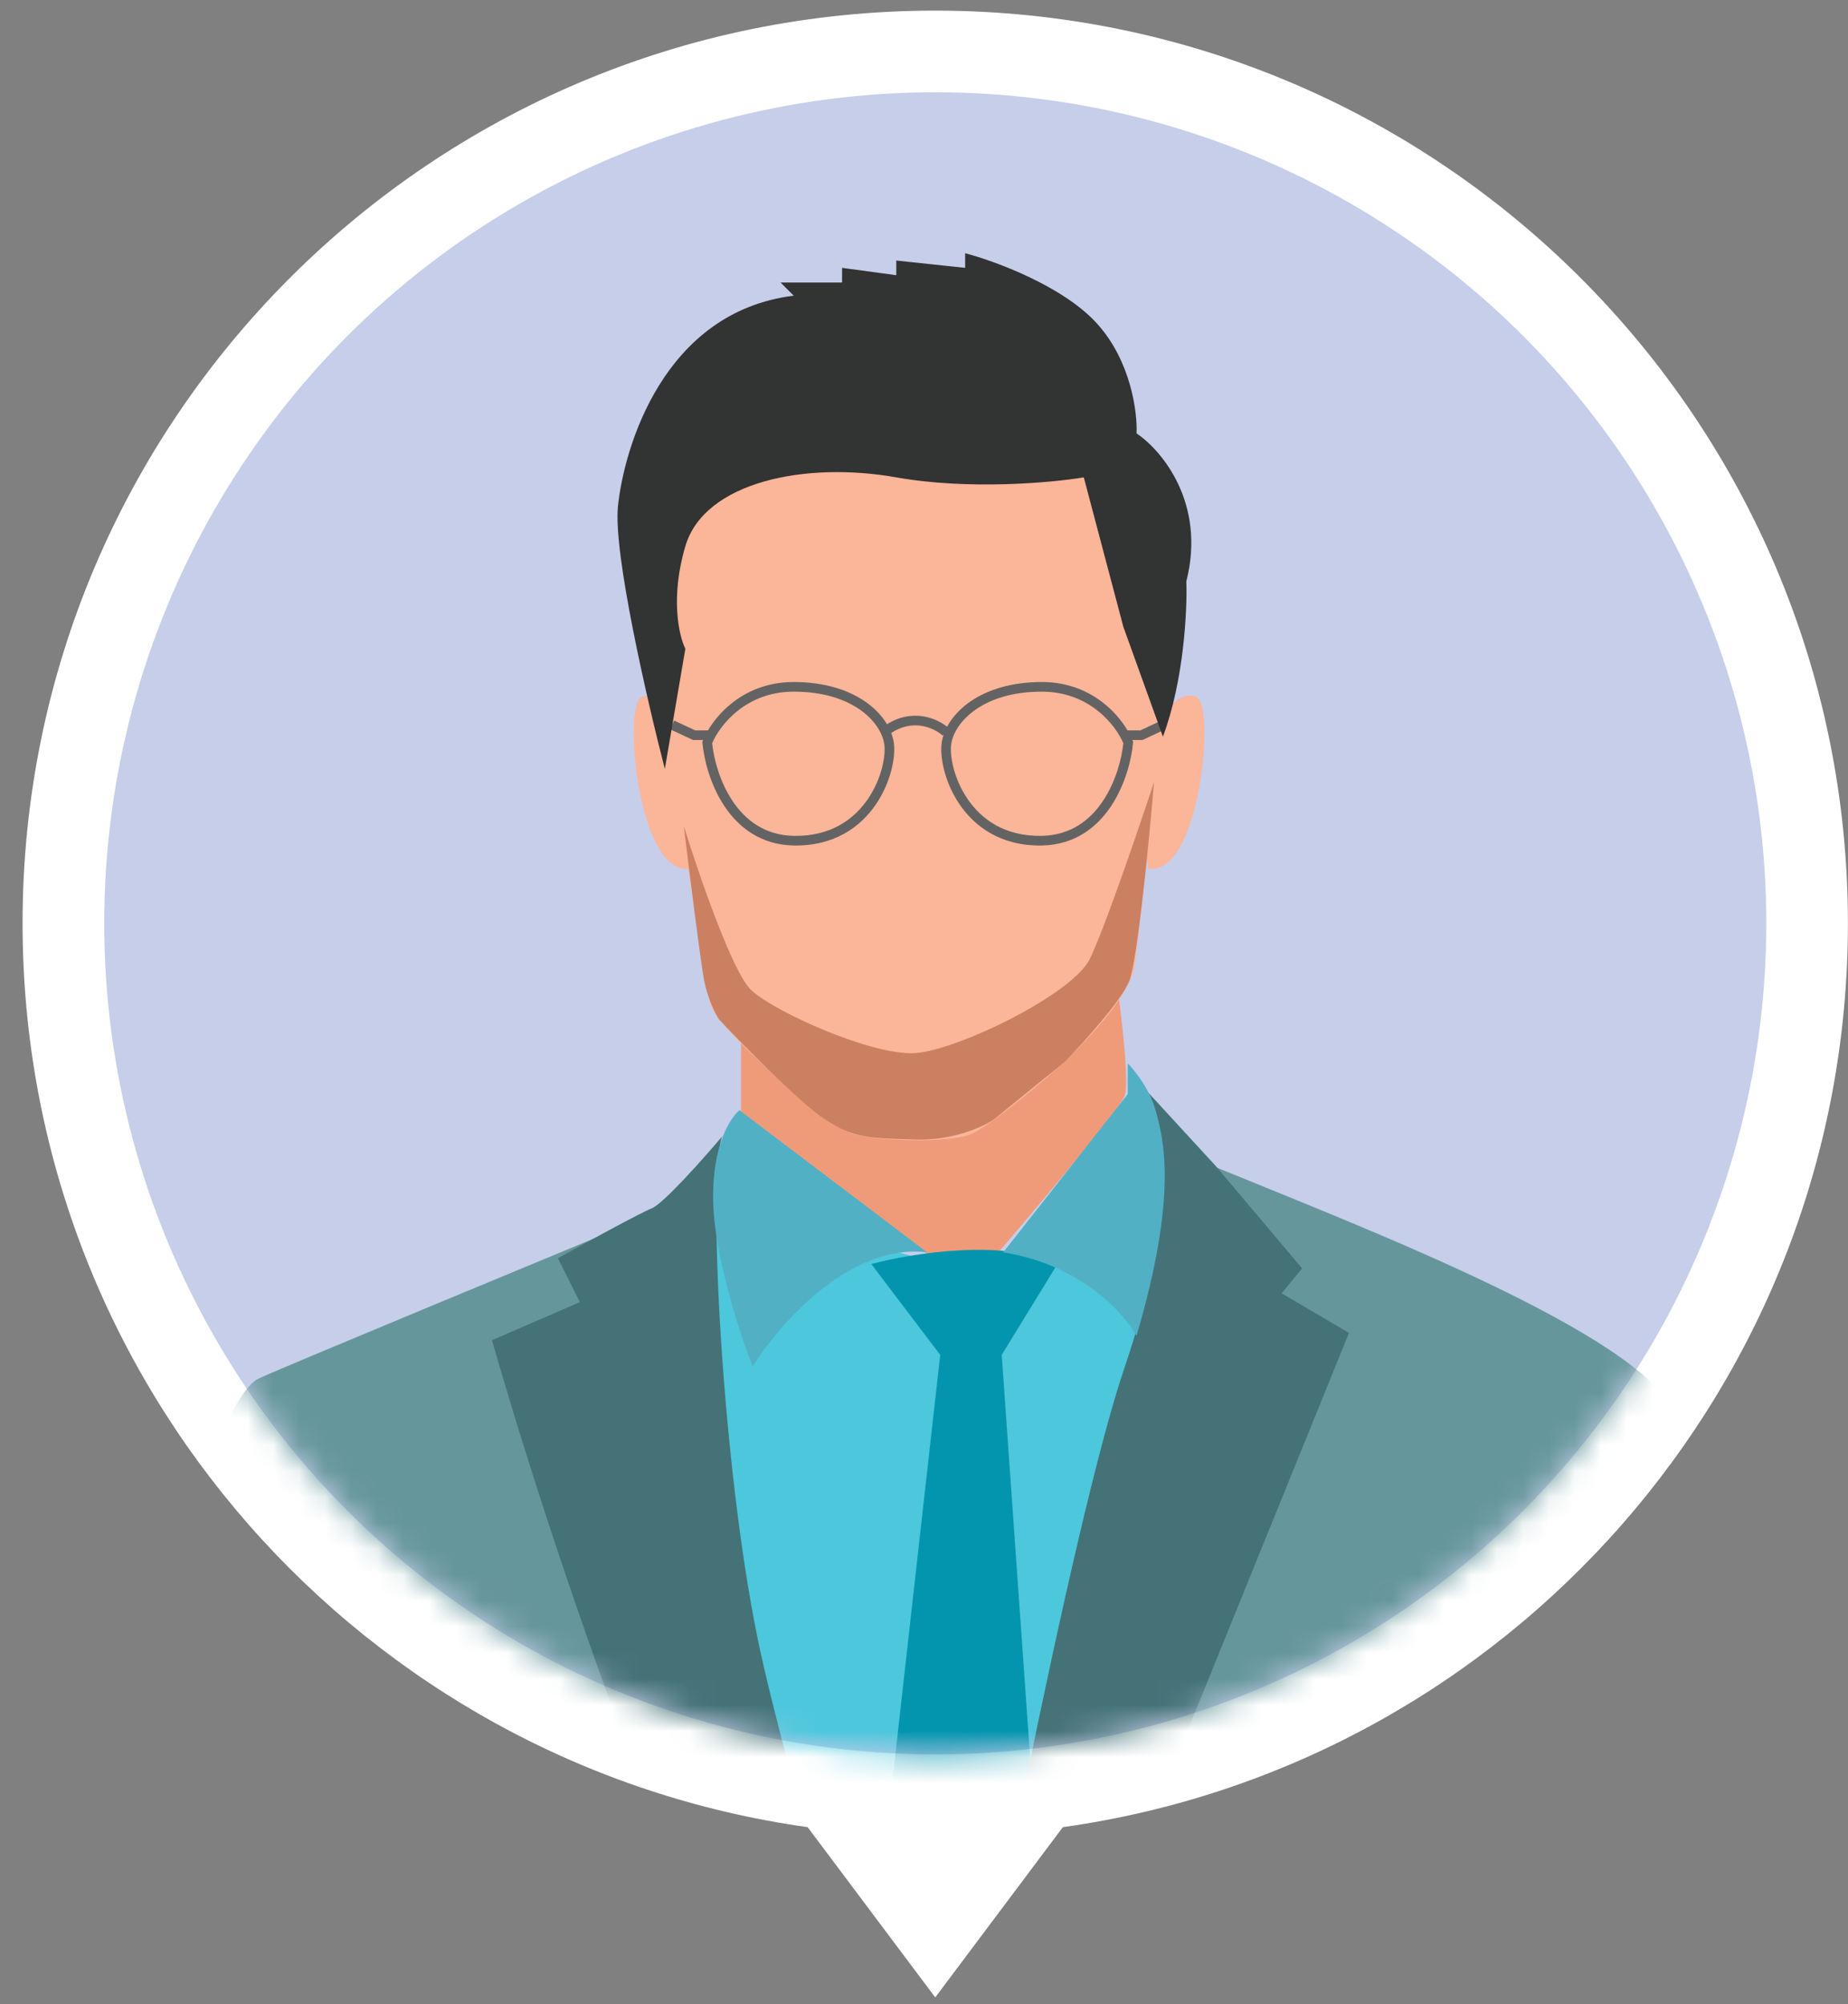 <svg width="71" height="77" viewBox="0 0 71 77" fill="none" xmlns="http://www.w3.org/2000/svg">
<rect x="0" y="0" width="71" height="77" fill="#808080" stroke="none"/>
<path d="M40.835 70.198C57.88 67.814 70.997 53.175 70.997 35.473C70.997 16.107 55.298 0.408 35.932 0.408C16.566 0.408 0.867 16.107 0.867 35.473C0.867 53.175 13.985 67.813 31.029 70.198L35.932 76.739L40.835 70.198Z" fill="white"/>
<circle cx="35.933" cy="35.474" r="31.928" fill="#C7CEEA"/>
<mask id="mask0_4629_28169" style="mask-type:alpha" maskUnits="userSpaceOnUse" x="4" y="3" width="64" height="65">
<circle cx="35.931" cy="35.472" r="31.928" fill="#FFD5D3"/>
</mask>
<g mask="url(#mask0_4629_28169)">
<path d="M28.469 42.766V38.375L42.877 37.531C43.065 38.826 43.395 41.55 43.215 42.09C43.035 42.63 39.163 47.193 37.249 49.407L28.469 42.766Z" fill="#EF9B7A"/>
<path d="M45.974 26.783C45.388 26.513 44.754 27.271 44.51 27.684L43.666 29.598L44.116 33.369C46.086 33.707 46.705 27.121 45.974 26.783Z" fill="#FBB599"/>
<path d="M24.645 26.783C25.231 26.513 25.865 27.271 26.109 27.684L26.953 29.598L26.503 33.369C24.533 33.707 23.914 27.121 24.645 26.783Z" fill="#FBB599"/>
<path d="M27.284 38.544C27.104 37.734 25.933 30.102 25.37 26.387L24.977 20.309L31.674 17.213L41.861 17.607L44.732 26.95C44.45 29.576 43.831 35.269 43.606 37.025C43.325 39.22 38.203 43.16 37.359 43.553C36.515 43.947 33.588 43.835 32.744 43.553C31.899 43.272 27.509 39.557 27.284 38.544Z" fill="#FBB599"/>
<path fill-rule="evenodd" clip-rule="evenodd" d="M35.166 27.868C34.64 27.868 34.238 28.141 34.115 28.264L33.853 28.002C34.031 27.825 34.522 27.498 35.166 27.498C35.81 27.498 36.302 27.825 36.479 28.002L36.217 28.264C36.094 28.141 35.693 27.868 35.166 27.868Z" fill="#646364"/>
<path fill-rule="evenodd" clip-rule="evenodd" d="M25.744 28.019L25.901 27.684L26.708 28.061H27.342V28.431H26.626L25.744 28.019Z" fill="#646364"/>
<path fill-rule="evenodd" clip-rule="evenodd" d="M27.361 28.554C27.422 29.15 27.649 30.025 28.134 30.758C28.628 31.503 29.379 32.092 30.497 32.113C31.917 32.14 32.819 31.474 33.351 30.688C33.619 30.293 33.794 29.866 33.891 29.482C33.989 29.094 34.006 28.764 33.969 28.559C33.821 27.719 32.744 26.573 30.493 26.573C28.649 26.573 27.648 27.874 27.361 28.554ZM27 28.459C27.3 27.701 28.412 26.203 30.493 26.203C32.858 26.203 34.144 27.42 34.334 28.494C34.382 28.768 34.356 29.155 34.25 29.573C34.143 29.994 33.952 30.461 33.657 30.896C33.064 31.771 32.052 32.512 30.49 32.483C29.221 32.459 28.368 31.781 27.826 30.962C27.287 30.148 27.047 29.185 26.988 28.543L26.984 28.5L27 28.459Z" fill="#646364"/>
<path fill-rule="evenodd" clip-rule="evenodd" d="M44.775 28.019L44.619 27.684L43.812 28.061H43.177V28.431H43.894L44.775 28.019Z" fill="#646364"/>
<path fill-rule="evenodd" clip-rule="evenodd" d="M43.158 28.554C43.097 29.15 42.87 30.025 42.385 30.758C41.892 31.503 41.141 32.092 40.023 32.113C38.602 32.14 37.701 31.474 37.168 30.688C36.9 30.293 36.725 29.866 36.628 29.482C36.53 29.094 36.514 28.764 36.55 28.559C36.698 27.719 37.776 26.573 40.026 26.573C41.871 26.573 42.871 27.874 43.158 28.554ZM43.519 28.459C43.22 27.701 42.107 26.203 40.026 26.203C37.662 26.203 36.376 27.42 36.186 28.494C36.138 28.768 36.164 29.155 36.27 29.573C36.376 29.994 36.567 30.461 36.862 30.896C37.455 31.771 38.468 32.512 40.03 32.483C41.299 32.459 42.151 31.781 42.694 30.962C43.232 30.148 43.473 29.185 43.531 28.543L43.535 28.5L43.519 28.459Z" fill="#646364"/>
<path d="M28.86 38.039C28.14 37.364 26.834 33.555 26.271 31.736C26.478 33.443 26.924 37.026 27.059 37.701C27.195 38.376 27.491 38.958 27.622 39.164C28.598 40.196 30.774 42.406 31.675 42.992C32.8 43.723 33.307 43.723 35.164 43.78C36.65 43.825 37.809 43.273 38.203 42.992L40.905 40.797C41.599 40.084 43.066 38.467 43.382 37.701C43.697 36.936 44.151 32.279 44.338 30.047C43.738 31.867 42.402 35.776 41.862 36.857C41.187 38.208 36.796 40.347 35.164 40.459C33.532 40.572 29.761 38.883 28.86 38.039Z" fill="#CB8062"/>
<path d="M34.435 18.34C37.227 18.835 40.401 18.546 41.639 18.34L43.159 24.081L44.679 28.302C45.489 26.141 45.617 23.424 45.579 22.336C46.345 19.319 44.622 17.289 43.666 16.651C43.703 15.845 43.452 13.871 42.146 12.43C40.84 10.989 38.225 10.029 37.081 9.729V10.291L34.435 10.01V10.573L32.353 10.291V10.854H29.989L30.495 11.36C25.486 11.979 23.967 17.214 23.741 19.465C23.561 21.266 24.867 26.932 25.543 29.54L26.331 24.924C26.087 24.437 25.745 22.966 26.331 20.985C27.062 18.508 30.946 17.72 34.435 18.34Z" fill="#323333"/>
<path d="M33.309 47.776L37.137 48.846C38.758 48.396 42.653 48.659 44.397 48.846L46.705 78.958L36.067 81.716L26.387 78.451L27.344 46.764L33.309 47.776Z" fill="#4CC7DC"/>
<path d="M40.625 48.565C38.554 47.574 34.997 48.152 33.477 48.565L36.123 52.054L32.352 85.655H41.132L39.725 69.614L38.486 52.054L40.625 48.565Z" fill="#0495AE"/>
<path d="M9.951 52.956C11.032 52.461 21.208 48.247 26.161 46.202L25.823 57.346L29.763 67.195L35.954 87.232L46.591 57.346V44.795C52.633 47.271 62.895 51.198 64.416 54.322C67.343 60.336 68.016 78.415 68.654 89.877H3.197C3.385 85.957 4.03 76.302 5.111 69.053C6.462 59.991 8.6 53.575 9.951 52.956Z" fill="#65969B"/>
<path d="M25.037 46.425C25.488 46.245 27.026 44.511 27.739 43.667C27.176 45.355 27.739 56.218 29.09 62.86C30.17 68.173 34.08 81.02 35.9 86.78C37.495 77.831 41.19 58.447 43.217 52.504C45.243 46.56 44.661 43.01 44.117 41.978L46.706 44.793L50.027 48.733L49.239 49.689L51.828 51.209L37.026 87.68H34.887C28.763 82.007 21.679 61.19 18.902 51.49L22.279 50.027L21.435 48.339C22.448 47.776 24.587 46.605 25.037 46.425Z" fill="#447277"/>
<path d="M27.399 46.144C27.354 44.028 28.055 42.936 28.412 42.654L35.616 48.114C32.644 47.754 29.913 50.891 28.918 52.504C28.43 51.266 27.444 48.26 27.399 46.144Z" fill="#52B0C5"/>
<path d="M44.396 42.654C44.171 41.844 43.589 41.116 43.327 40.853V42.036L38.543 48.114C41.493 48.576 43.187 50.445 43.664 51.322C45.284 45.849 44.687 43.701 44.403 42.678L44.396 42.654Z" fill="#52B0C5"/>
</g>
</svg>

